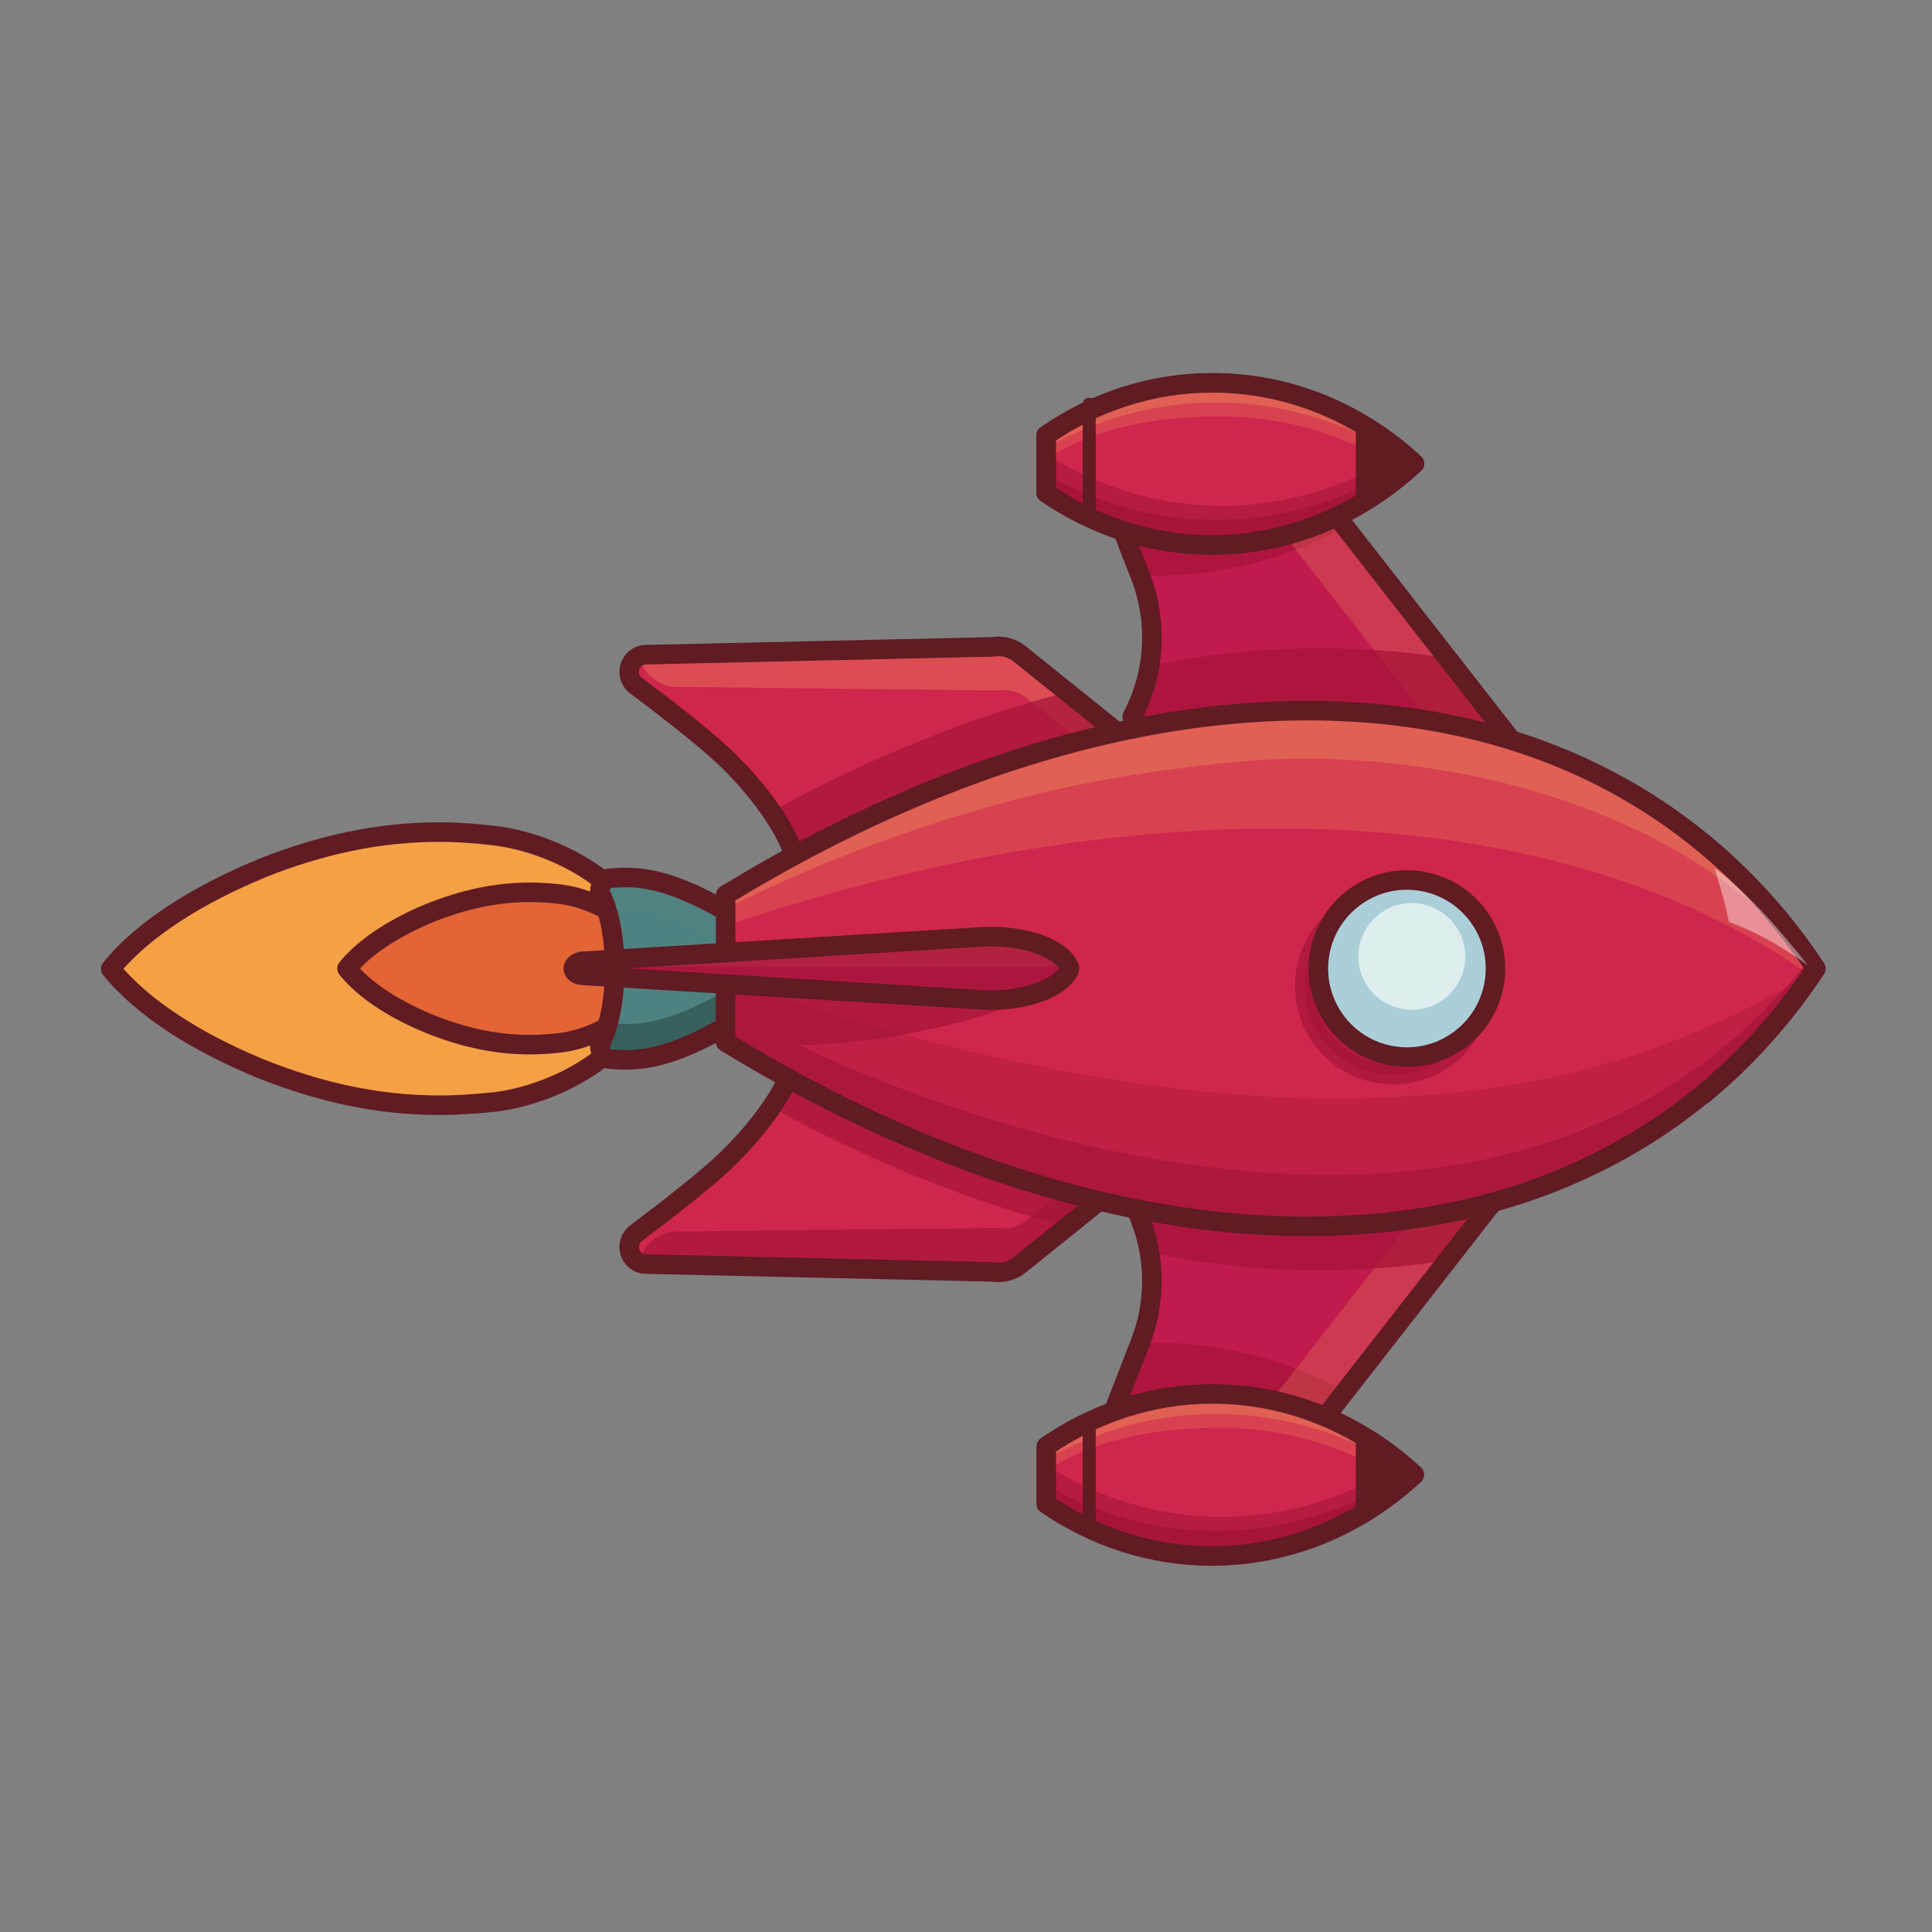 <svg width="192" height="192" viewBox="0 0 192 192" fill="none" xmlns="http://www.w3.org/2000/svg">
<rect x="0" y="0" width="192" height="192" fill="#808080" stroke="none"/>
<path d="M169.29 83.826C172.072 91.881 172.072 100.712 169.258 108.768C173.69 105.112 177.41 100.874 180.451 96.281C177.41 91.687 173.69 87.449 169.29 83.826Z" fill="#601B23"/>
<path d="M169.29 83.826C172.072 91.881 172.072 100.712 169.258 108.768C173.69 105.112 177.41 100.874 180.451 96.281C177.41 91.687 173.69 87.449 169.29 83.826Z" stroke="#601B23" stroke-width="1.941" stroke-miterlimit="10" stroke-linecap="round" stroke-linejoin="round"/>
<path d="M43.642 109.835C37.625 109.835 31.866 108.574 26.011 106.244C25.817 106.18 25.623 106.083 25.396 105.986C19.832 103.656 14.268 100.324 11.001 96.28C14.365 92.107 20.156 88.71 25.882 86.349C25.914 86.317 25.946 86.317 26.011 86.284C31.866 83.955 37.625 82.693 43.642 82.693C45.486 82.693 47.297 82.823 49.174 83.049C55.45 83.826 63.02 88.096 63.828 93.434C63.828 93.498 63.861 93.563 63.861 93.628C64.055 95.31 64.055 97.025 63.893 98.707C63.893 98.771 63.893 98.868 63.861 98.933C63.181 104.368 55.514 108.735 49.174 109.512C47.297 109.706 45.486 109.835 43.642 109.835Z" fill="#F4A045"/>
<path d="M43.642 109.835C37.625 109.835 31.866 108.574 26.011 106.244C25.817 106.18 25.623 106.083 25.396 105.986C19.832 103.656 14.268 100.324 11.001 96.28C14.365 92.107 20.156 88.71 25.882 86.349C25.914 86.317 25.946 86.317 26.011 86.284C31.866 83.955 37.625 82.693 43.642 82.693C45.486 82.693 47.297 82.823 49.174 83.049C55.45 83.826 63.02 88.096 63.828 93.434C63.828 93.498 63.861 93.563 63.861 93.628C64.055 95.31 64.055 97.025 63.893 98.707C63.893 98.771 63.893 98.868 63.861 98.933C63.181 104.368 55.514 108.735 49.174 109.512C47.297 109.706 45.486 109.835 43.642 109.835Z" stroke="#601B23" stroke-width="1.941" stroke-miterlimit="10" stroke-linecap="round" stroke-linejoin="round"/>
<path d="M63.926 94.791C63.537 91.751 59.267 89.324 55.741 88.871C54.706 88.742 53.703 88.677 52.668 88.677C49.303 88.677 46.101 89.389 42.833 90.683C39.631 91.977 36.363 93.918 34.487 96.247C36.363 98.609 39.631 100.517 42.833 101.811C46.101 103.105 49.303 103.817 52.668 103.817C53.703 103.817 54.706 103.752 55.741 103.623C59.3 103.17 63.537 100.744 63.926 97.703C64.023 96.765 64.023 95.762 63.926 94.791Z" fill="#E36535"/>
<path d="M63.926 94.791C63.537 91.751 59.267 89.324 55.741 88.871C54.706 88.742 53.703 88.677 52.668 88.677C49.303 88.677 46.101 89.389 42.833 90.683C39.631 91.977 36.363 93.918 34.487 96.247C36.363 98.609 39.631 100.517 42.833 101.811C46.101 103.105 49.303 103.817 52.668 103.817C53.703 103.817 54.706 103.752 55.741 103.623C59.3 103.17 63.537 100.744 63.926 97.703C64.023 96.765 64.023 95.762 63.926 94.791Z" stroke="#601B23" stroke-width="1.941" stroke-miterlimit="10" stroke-linecap="round" stroke-linejoin="round"/>
<path d="M113.325 57.233L109.217 46.687L129.242 46.687L154.507 79.07L116.625 79.07L112.517 71.241C114.716 67.068 115.169 61.989 113.325 57.233Z" fill="#C11A4D"/>
<path d="M103.975 43.258C108.762 39.958 114.424 38.049 120.473 38.049C128.14 38.049 135.16 41.058 140.563 46.072C135.16 51.086 128.14 54.127 120.473 54.16C114.391 54.16 108.762 52.251 103.975 48.984L103.975 43.258Z" fill="#CF264D"/>
<path opacity="0.72" d="M109.216 46.687L113.292 57.169C116.074 57.298 118.921 57.104 121.768 56.586C126.038 55.81 130.05 54.354 133.673 52.348L129.241 46.687L109.216 46.687Z" fill="#A5143A"/>
<path opacity="0.23" d="M123.645 48.046L147.843 79.102L154.507 79.102L129.274 46.687L109.217 46.687L109.734 48.046L123.645 48.046Z" fill="#F4A15D"/>
<path opacity="0.72" d="M114.231 66.195C113.94 67.974 113.358 69.656 112.517 71.241L116.625 79.07L154.507 79.07L143.864 65.418C139.755 64.739 135.453 64.415 131.021 64.415C125.165 64.448 119.504 65.062 114.231 66.195Z" fill="#A5143A"/>
<path d="M113.325 57.233L109.217 46.687L129.242 46.687L154.507 79.07L116.625 79.07L112.517 71.241C114.716 67.068 115.169 61.989 113.325 57.233Z" stroke="#601B23" stroke-width="1.941" stroke-miterlimit="10" stroke-linecap="round" stroke-linejoin="round"/>
<path d="M103.975 43.258C108.762 39.958 114.424 38.049 120.473 38.049C128.14 38.049 135.16 41.058 140.563 46.072C135.16 51.086 128.14 54.127 120.473 54.16C114.391 54.16 108.762 52.251 103.975 48.984L103.975 43.258Z" fill="#CF264D"/>
<path opacity="0.23" d="M140.563 45.588C140.142 45.976 139.689 46.364 139.236 46.72C134.06 43.355 127.979 41.414 121.508 41.382C115.103 41.382 109.118 42.352 103.942 45.652L103.942 42.676C108.73 39.409 114.391 37.5 120.441 37.5C128.14 37.532 135.16 40.573 140.563 45.588Z" fill="#F4A15D"/>
<path opacity="0.32" d="M140.563 45.588C140.433 45.717 140.272 45.846 140.11 45.976C134.513 42.191 127.946 40.023 120.894 39.991C114.78 39.991 109.021 41.641 103.942 44.52L103.942 42.676C108.73 39.409 114.391 37.5 120.441 37.5C128.14 37.532 135.16 40.573 140.563 45.588Z" fill="#F4A15D"/>
<path opacity="0.37" d="M120.473 54.161C128.14 54.161 135.128 51.12 140.563 46.073C140.142 45.685 139.689 45.297 139.236 44.941C134.06 48.305 127.979 50.246 121.508 50.279C115.103 50.279 109.118 48.402 103.942 45.103L103.942 48.985C108.762 52.252 114.424 54.161 120.473 54.161Z" fill="#A5143A"/>
<path opacity="0.72" d="M120.473 54.161C128.14 54.161 135.128 51.12 140.563 46.073C140.433 45.944 140.272 45.815 140.11 45.685C134.513 49.47 127.946 51.638 120.894 51.67C114.78 51.67 109.021 50.02 103.942 47.141L103.942 48.985C108.762 52.252 114.424 54.161 120.473 54.161Z" fill="#A5143A"/>
<path opacity="0.37" d="M140.563 46.073C140.142 45.685 139.689 45.297 139.236 44.941C134.06 48.305 127.979 50.246 121.508 50.279C115.103 50.279 109.118 48.402 103.942 45.103L103.942 48.985C108.73 52.252 114.391 54.161 120.441 54.161C128.14 54.128 135.16 51.087 140.563 46.073Z" fill="#A5143A"/>
<path opacity="0.72" d="M140.563 46.073C140.433 45.944 140.272 45.815 140.11 45.685C134.513 49.47 127.946 51.638 120.894 51.67C114.78 51.67 109.021 50.02 103.942 47.141L103.942 48.985C108.73 52.252 114.391 54.161 120.441 54.161C128.14 54.129 135.16 51.087 140.563 46.073Z" fill="#A5143A"/>
<path d="M134.74 49.76C136.843 48.563 138.784 47.14 140.596 45.49C138.816 43.84 136.843 42.417 134.74 41.22L134.74 49.76Z" fill="#601B23"/>
<path d="M103.975 43.258C108.762 39.958 114.424 38.049 120.473 38.049C128.14 38.049 135.16 41.058 140.563 46.072C135.16 51.086 128.14 54.127 120.473 54.16C114.391 54.16 108.762 52.251 103.975 48.984L103.975 43.258Z" stroke="#601B23" stroke-width="1.941" stroke-miterlimit="10" stroke-linecap="round" stroke-linejoin="round"/>
<path d="M79.001 85.281C79.001 85.281 78.159 81.366 72.53 75.737C70.492 73.699 66.352 70.497 63.214 68.135C61.92 67.165 62.567 65.094 64.184 65.062L98.637 64.285C99.608 64.124 100.61 64.382 101.354 64.997L111.901 73.473L79.001 85.281Z" fill="#CF264D"/>
<path opacity="0.32" d="M63.505 64.997C63.764 66.841 65.349 68.232 67.225 68.264L99.252 68.62C100.222 68.459 101.225 68.717 101.969 69.332L108.601 74.638L111.901 73.441L101.387 64.997C100.61 64.382 99.64 64.124 98.669 64.285L63.505 64.997Z" fill="#F4A15D"/>
<path opacity="0.72" d="M79.001 85.281L111.901 73.474L106.045 68.783C96.34 71.306 86.473 75.285 76.639 80.655C78.612 83.502 79.001 85.281 79.001 85.281Z" fill="#A5143A"/>
<path d="M79.001 85.281C79.001 85.281 78.159 81.366 72.53 75.737C70.492 73.699 66.352 70.497 63.214 68.135C61.92 67.165 62.567 65.094 64.184 65.062L98.637 64.285C99.608 64.124 100.61 64.382 101.354 64.997L111.901 73.473L79.001 85.281Z" stroke="#601B23" stroke-width="1.941" stroke-miterlimit="10" stroke-linecap="round" stroke-linejoin="round"/>
<path d="M108.246 40.185L108.246 50.829" stroke="#601B23" stroke-width="1.294" stroke-miterlimit="10" stroke-linecap="round" stroke-linejoin="round"/>
<path d="M103.975 43.258C108.762 39.958 114.424 38.049 120.473 38.049C128.14 38.049 135.16 41.058 140.563 46.072C135.16 51.086 128.14 54.127 120.473 54.16C114.391 54.16 108.762 52.251 103.975 48.984L103.975 43.258Z" fill="#CF264D"/>
<path d="M103.975 43.258C108.762 39.958 114.424 38.049 120.473 38.049C128.14 38.049 135.16 41.058 140.563 46.072C135.16 51.086 128.14 54.127 120.473 54.16C114.391 54.16 108.762 52.251 103.975 48.984L103.975 43.258Z" fill="#CF264D"/>
<path opacity="0.23" d="M140.563 45.588C140.142 45.976 139.689 46.364 139.236 46.72C134.06 43.355 127.979 41.414 121.508 41.382C115.103 41.382 109.118 42.352 103.942 45.652L103.942 42.676C108.73 39.409 114.391 37.5 120.441 37.5C128.14 37.532 135.16 40.573 140.563 45.588Z" fill="#F4A15D"/>
<path opacity="0.32" d="M140.563 45.588C140.433 45.717 140.272 45.846 140.11 45.976C134.513 42.191 127.946 40.023 120.894 39.991C114.78 39.991 109.021 41.641 103.942 44.52L103.942 42.676C108.73 39.409 114.391 37.5 120.441 37.5C128.14 37.532 135.16 40.573 140.563 45.588Z" fill="#F4A15D"/>
<path opacity="0.37" d="M120.473 54.161C128.14 54.161 135.128 51.12 140.563 46.073C140.142 45.685 139.689 45.297 139.236 44.941C134.06 48.305 127.979 50.246 121.508 50.279C115.103 50.279 109.118 48.402 103.942 45.103L103.942 48.985C108.762 52.252 114.424 54.161 120.473 54.161Z" fill="#A5143A"/>
<path opacity="0.72" d="M120.473 54.161C128.14 54.161 135.128 51.12 140.563 46.073C140.433 45.944 140.272 45.815 140.11 45.685C134.513 49.47 127.946 51.638 120.894 51.67C114.78 51.67 109.021 50.02 103.942 47.141L103.942 48.985C108.762 52.252 114.424 54.161 120.473 54.161Z" fill="#A5143A"/>
<path opacity="0.37" d="M140.563 46.073C140.142 45.685 139.689 45.297 139.236 44.941C134.06 48.305 127.979 50.246 121.508 50.279C115.103 50.279 109.118 48.402 103.942 45.103L103.942 48.985C108.73 52.252 114.391 54.161 120.441 54.161C128.14 54.128 135.16 51.087 140.563 46.073Z" fill="#A5143A"/>
<path opacity="0.72" d="M140.563 46.073C140.433 45.944 140.272 45.815 140.11 45.685C134.513 49.47 127.946 51.638 120.894 51.67C114.78 51.67 109.021 50.02 103.942 47.141L103.942 48.985C108.73 52.252 114.391 54.161 120.441 54.161C128.14 54.129 135.16 51.087 140.563 46.073Z" fill="#A5143A"/>
<path d="M134.74 50.344C136.843 49.147 138.784 47.723 140.596 46.074C138.816 44.424 136.843 43 134.74 41.803L134.74 50.344Z" fill="#601B23"/>
<path d="M103.975 43.258C108.762 39.958 114.424 38.049 120.473 38.049C128.14 38.049 135.16 41.058 140.563 46.072C135.16 51.086 128.14 54.127 120.473 54.16C114.391 54.16 108.762 52.251 103.975 48.984L103.975 43.258Z" stroke="#601B23" stroke-width="1.941" stroke-miterlimit="10" stroke-linecap="round" stroke-linejoin="round"/>
<path d="M108.246 40.185L108.246 50.829" stroke="#601B23" stroke-width="1.294" stroke-miterlimit="10" stroke-linecap="round" stroke-linejoin="round"/>
<path d="M113.325 133.419L109.217 143.965L129.242 143.965L154.507 111.583L116.625 111.583L112.517 119.411C114.716 123.584 115.169 128.663 113.325 133.419Z" fill="#C11A4D"/>
<path opacity="0.72" d="M109.216 143.964L113.292 133.483C116.074 133.353 118.921 133.547 121.768 134.065C126.038 134.841 130.05 136.297 133.673 138.303L129.241 143.964L109.216 143.964Z" fill="#A5143A"/>
<path opacity="0.23" d="M123.645 142.639L147.843 111.583L154.507 111.583L129.274 143.965L109.217 143.965L109.734 142.639L123.645 142.639Z" fill="#F4A15D"/>
<path opacity="0.72" d="M114.231 124.458C113.94 122.679 113.358 120.996 112.517 119.411L116.625 111.583L154.507 111.583L143.864 125.234C139.755 125.914 135.453 126.237 131.021 126.237C125.165 126.237 119.504 125.623 114.231 124.458Z" fill="#A5143A"/>
<path d="M113.325 133.419L109.217 143.965L129.242 143.965L154.507 111.583L116.625 111.583L112.517 119.411C114.716 123.584 115.169 128.663 113.325 133.419Z" stroke="#601B23" stroke-width="1.941" stroke-miterlimit="10" stroke-linecap="round" stroke-linejoin="round"/>
<path d="M79.001 105.404C79.001 105.404 78.159 109.318 72.53 114.947C70.492 116.985 66.352 120.188 63.214 122.549C61.92 123.52 62.567 125.59 64.184 125.623L98.637 126.399C99.608 126.561 100.61 126.302 101.354 125.687L111.901 117.212L79.001 105.404Z" fill="#CF264D"/>
<path opacity="0.72" d="M63.505 125.654C63.764 123.81 65.349 122.419 67.225 122.387L99.252 122.031C100.222 122.193 101.225 121.934 101.969 121.319L108.601 116.014L111.901 117.211L101.354 125.686C100.578 126.301 99.608 126.56 98.637 126.398L63.505 125.654Z" fill="#A5143A"/>
<path opacity="0.72" d="M79.001 105.404L111.901 117.212L106.045 121.902C96.34 119.379 86.473 115.4 76.639 110.03C78.612 107.183 79.001 105.404 79.001 105.404Z" fill="#A5143A"/>
<path d="M79.001 105.404C79.001 105.404 78.159 109.318 72.53 114.947C70.492 116.985 66.352 120.188 63.214 122.549C61.92 123.52 62.567 125.59 64.184 125.623L98.637 126.399C99.608 126.561 100.61 126.302 101.354 125.687L111.901 117.212L79.001 105.404Z" stroke="#601B23" stroke-width="1.941" stroke-miterlimit="10" stroke-linecap="round" stroke-linejoin="round"/>
<path d="M60.497 105.242C64.347 105.598 67.97 105.08 77.514 98.61C79.034 97.543 79.034 94.987 77.514 93.92C67.938 87.45 64.315 86.932 60.497 87.288C60.012 87.353 59.462 88.226 59.656 88.776C61.565 92.496 61.565 100.034 59.656 103.754C59.462 104.304 59.98 105.178 60.497 105.242Z" fill="#4E8280"/>
<g opacity="0.32">
<g opacity="0.32">
<g opacity="0.32">
<path opacity="0.32" d="M60.497 90.553C64.346 90.197 67.969 90.715 77.513 97.185C77.804 97.379 78.03 97.638 78.192 97.896C79.001 96.667 78.774 94.791 77.513 93.917C67.937 87.447 64.314 86.93 60.497 87.285C60.011 87.35 59.461 88.224 59.656 88.773C59.914 89.323 60.173 89.938 60.367 90.585C60.4 90.585 60.432 90.553 60.497 90.553Z" fill="#F4A15D"/>
</g>
<g opacity="0.32">
<path opacity="0.32" d="M61.014 97.898C60.852 100.13 60.399 102.233 59.655 103.753C59.461 104.239 59.914 105.015 60.367 105.209C60.982 103.074 61.208 100.421 61.014 97.898Z" fill="#F4A15D"/>
</g>
</g>
</g>
<path d="M77.513 95.05C77.642 94.953 77.739 94.856 77.836 94.759C79.033 95.956 78.904 98.188 77.513 99.159C67.937 105.629 64.314 106.147 60.496 105.791C60.011 105.726 59.461 104.853 59.655 104.303C60.043 103.559 60.335 102.653 60.561 101.682C64.378 102.038 68.002 101.488 77.513 95.05Z" fill="#37605D"/>
<path d="M60.497 105.242C64.347 105.598 67.97 105.08 77.514 98.61C79.034 97.543 79.034 94.987 77.514 93.92C67.938 87.45 64.315 86.932 60.497 87.288C60.012 87.353 59.462 88.226 59.656 88.776C61.565 92.496 61.565 100.034 59.656 103.754C59.462 104.304 59.98 105.178 60.497 105.242Z" stroke="#601B23" stroke-width="1.941" stroke-miterlimit="10" stroke-linecap="round" stroke-linejoin="round"/>
<path d="M72.11 103.56C97.052 118.797 121.541 124.329 141.954 120.899C159.682 117.923 172.461 108.348 180.451 96.249C172.461 84.15 159.682 74.574 141.954 71.598C121.541 68.169 97.052 73.733 72.11 88.938L72.11 103.56Z" fill="#CF264D"/>
<path opacity="0.23" d="M141.598 83.179C157.644 85.12 170.39 90.167 179.933 96.96C180.095 96.734 180.256 96.475 180.418 96.249C172.428 84.15 159.649 74.574 141.921 71.598C121.508 68.169 97.019 73.733 72.077 88.938L72.077 92.011C97.019 83.567 120.991 80.721 141.598 83.179Z" fill="#F4A15D"/>
<path opacity="0.37" d="M141.954 120.899C159.553 117.955 172.266 108.509 180.257 96.507C176.666 98.739 171.49 101.586 164.923 103.98C152.986 108.347 143.151 108.832 136.972 109.091C109.184 110.256 78.451 99.612 72.078 97.38L72.078 103.559C97.052 118.796 121.541 124.328 141.954 120.899Z" fill="#A5143A"/>
<path opacity="0.72" d="M141.954 120.899C159.682 117.923 172.461 108.347 180.451 96.248C180.257 95.925 180.031 95.634 179.837 95.31C176.246 99.904 172.396 103.398 168.708 106.05C135.581 129.86 85.989 107.021 79.421 103.883C83.886 103.753 89.418 103.171 95.597 101.521C99.543 100.454 103.005 99.16 105.949 97.866C94.982 97.38 84.015 96.895 73.049 96.41L73.049 100.421C72.725 100.324 72.434 100.227 72.11 100.098L72.11 103.495C97.052 118.796 121.541 124.328 141.954 120.899Z" fill="#A5143A"/>
<path opacity="0.32" d="M136.325 75.673C141.501 76.126 158.323 77.808 172.137 88.192C174.304 89.842 177.248 92.301 177.41 92.107C177.668 91.816 172.525 86.122 167.058 82.078C160.232 76.999 151.853 73.279 141.954 71.629C121.541 68.2 97.052 73.764 72.11 88.969L72.11 90.295C80.424 86.122 87.929 83.372 93.849 81.496C97.828 80.266 104.881 78.099 114.327 76.74C120.667 75.867 127.461 74.896 136.325 75.673Z" fill="#F4A15D"/>
<path opacity="0.72" d="M129.662 97.996C129.662 102.856 133.601 106.795 138.461 106.795C143.32 106.795 147.26 102.856 147.26 97.996C147.26 93.136 143.32 89.197 138.461 89.197C133.601 89.197 129.662 93.136 129.662 97.996Z" fill="#A5143A" stroke="#A5143A" stroke-width="1.941" stroke-miterlimit="10" stroke-linecap="round" stroke-linejoin="round"/>
<path d="M72.11 103.56C97.052 118.797 121.541 124.329 141.954 120.899C159.682 117.923 172.461 108.348 180.451 96.249C172.461 84.15 159.682 74.574 141.954 71.598C121.541 68.169 97.052 73.733 72.11 88.938L72.11 103.56Z" stroke="#601B23" stroke-width="1.941" stroke-miterlimit="10" stroke-linecap="round" stroke-linejoin="round"/>
<path d="M138.409 104.938C143.207 105.716 147.726 102.459 148.505 97.662C149.284 92.865 146.026 88.345 141.229 87.567C136.432 86.788 131.912 90.046 131.133 94.843C130.355 99.64 133.612 104.159 138.409 104.938Z" fill="#ABCFD8"/>
<path opacity="0.93" d="M134.999 95.051C134.999 97.981 137.375 100.356 140.305 100.356C143.235 100.356 145.61 97.981 145.61 95.051C145.61 92.121 143.235 89.746 140.305 89.746C137.375 89.746 134.999 92.121 134.999 95.051Z" fill="#E2F0F2"/>
<path d="M138.409 104.938C143.207 105.716 147.726 102.459 148.505 97.662C149.284 92.865 146.026 88.345 141.229 87.567C136.432 86.788 131.912 90.046 131.133 94.843C130.355 99.64 133.612 104.159 138.409 104.938Z" stroke="#601B23" stroke-width="1.941" stroke-miterlimit="10" stroke-linecap="round" stroke-linejoin="round"/>
<path d="M56.97 96.248C56.97 96.604 57.358 96.895 57.875 96.927L97.472 99.354C101.548 99.612 105.333 98.319 106.239 96.41C106.304 96.28 106.304 96.151 106.239 96.054C105.365 94.145 101.581 92.851 97.472 93.11L57.875 95.536C57.358 95.601 56.97 95.924 56.97 96.248Z" fill="#BC1D4E"/>
<path opacity="0.74" d="M56.97 96.248C56.97 96.604 57.358 96.895 57.875 96.927L97.472 99.354C101.548 99.612 105.333 98.319 106.239 96.41C106.304 96.28 106.304 96.151 106.239 96.054C105.365 94.145 101.581 92.851 97.472 93.11L57.875 95.536C57.358 95.601 56.97 95.924 56.97 96.248Z" fill="#A5143A"/>
<g opacity="0.53">
<g opacity="0.53">
<g opacity="0.53">
<path opacity="0.53" d="M106.241 96.084C105.368 94.175 101.583 92.882 97.474 93.14L57.878 95.567C57.457 95.599 57.101 95.793 57.004 96.052L106.241 96.052L106.241 96.084Z" fill="#F4A15D"/>
</g>
<g opacity="0.53">
<path opacity="0.53" d="M106.241 96.085L106.241 96.441C106.305 96.311 106.305 96.182 106.241 96.085Z" fill="#F4A15D"/>
</g>
</g>
</g>
<path d="M56.97 96.248C56.97 96.604 57.358 96.895 57.875 96.927L97.472 99.354C101.548 99.612 105.333 98.319 106.239 96.41C106.304 96.28 106.304 96.151 106.239 96.054C105.365 94.145 101.581 92.851 97.472 93.11L57.875 95.536C57.358 95.601 56.97 95.924 56.97 96.248Z" stroke="#601B23" stroke-width="1.941" stroke-miterlimit="10" stroke-linecap="round" stroke-linejoin="round"/>
<path d="M103.975 143.738C108.762 140.438 114.424 138.529 120.473 138.529C128.14 138.529 135.16 141.538 140.563 146.552C135.16 151.566 128.14 154.607 120.473 154.64C114.391 154.64 108.762 152.731 103.975 149.464L103.975 143.738Z" fill="#CF264D"/>
<path d="M103.975 143.738C108.762 140.438 114.424 138.529 120.473 138.529C128.14 138.529 135.16 141.538 140.563 146.552C135.16 151.566 128.14 154.607 120.473 154.64C114.391 154.64 108.762 152.731 103.975 149.464L103.975 143.738Z" fill="#CF264D"/>
<path opacity="0.23" d="M140.563 146.099C140.142 146.487 139.689 146.875 139.236 147.231C134.06 143.867 127.979 141.926 121.508 141.893C115.103 141.893 109.118 142.864 103.942 146.163L103.942 143.187C108.73 139.92 114.391 138.011 120.441 138.011C128.14 138.011 135.16 141.052 140.563 146.099Z" fill="#F4A15D"/>
<path opacity="0.32" d="M140.563 146.099C140.433 146.228 140.272 146.358 140.11 146.487C134.513 142.702 127.946 140.535 120.894 140.502C114.78 140.502 109.021 142.152 103.942 145.031L103.942 143.187C108.73 139.92 114.391 138.011 120.441 138.011C128.14 138.011 135.16 141.052 140.563 146.099Z" fill="#F4A15D"/>
<path opacity="0.37" d="M120.473 154.64C128.14 154.64 135.128 151.599 140.563 146.552C140.142 146.164 139.689 145.776 139.236 145.42C134.06 148.784 127.979 150.725 121.508 150.758C115.103 150.758 109.118 148.881 103.942 145.582L103.942 149.464C108.762 152.731 114.424 154.64 120.473 154.64Z" fill="#A5143A"/>
<path opacity="0.72" d="M120.473 154.64C128.14 154.64 135.128 151.599 140.563 146.552C140.433 146.423 140.272 146.293 140.11 146.164C134.513 149.949 127.946 152.116 120.894 152.149C114.78 152.149 109.021 150.499 103.942 147.62L103.942 149.464C108.762 152.731 114.424 154.64 120.473 154.64Z" fill="#A5143A"/>
<path opacity="0.37" d="M140.563 146.552C140.142 146.164 139.689 145.776 139.236 145.42C134.06 148.784 127.979 150.725 121.508 150.758C115.103 150.758 109.118 148.881 103.942 145.582L103.942 149.464C108.73 152.731 114.391 154.64 120.441 154.64C128.14 154.64 135.16 151.599 140.563 146.552Z" fill="#A5143A"/>
<path opacity="0.72" d="M140.563 146.552C140.433 146.423 140.272 146.293 140.11 146.164C134.513 149.949 127.946 152.116 120.894 152.149C114.78 152.149 109.021 150.499 103.942 147.62L103.942 149.464C108.73 152.731 114.391 154.64 120.441 154.64C128.14 154.64 135.16 151.599 140.563 146.552Z" fill="#A5143A"/>
<path d="M134.74 150.855C136.843 149.658 138.784 148.235 140.596 146.585C138.816 144.935 136.843 143.511 134.74 142.314L134.74 150.855Z" fill="#601B23"/>
<path d="M103.975 143.738C108.762 140.438 114.424 138.529 120.473 138.529C128.14 138.529 135.16 141.538 140.563 146.552C135.16 151.566 128.14 154.607 120.473 154.64C114.391 154.64 108.762 152.731 103.975 149.464L103.975 143.738Z" stroke="#601B23" stroke-width="1.941" stroke-miterlimit="10" stroke-linecap="round" stroke-linejoin="round"/>
<path d="M108.246 141.28L108.246 151.923" stroke="#601B23" stroke-width="1.294" stroke-miterlimit="10" stroke-linecap="round" stroke-linejoin="round"/>
<path opacity="0.41" d="M170.39 86.285C170.39 86.285 173.851 88.484 179.674 95.957C174.983 92.496 172.039 91.817 171.813 91.59C171.392 89.39 170.39 86.285 170.39 86.285Z" fill="white"/>
</svg>
